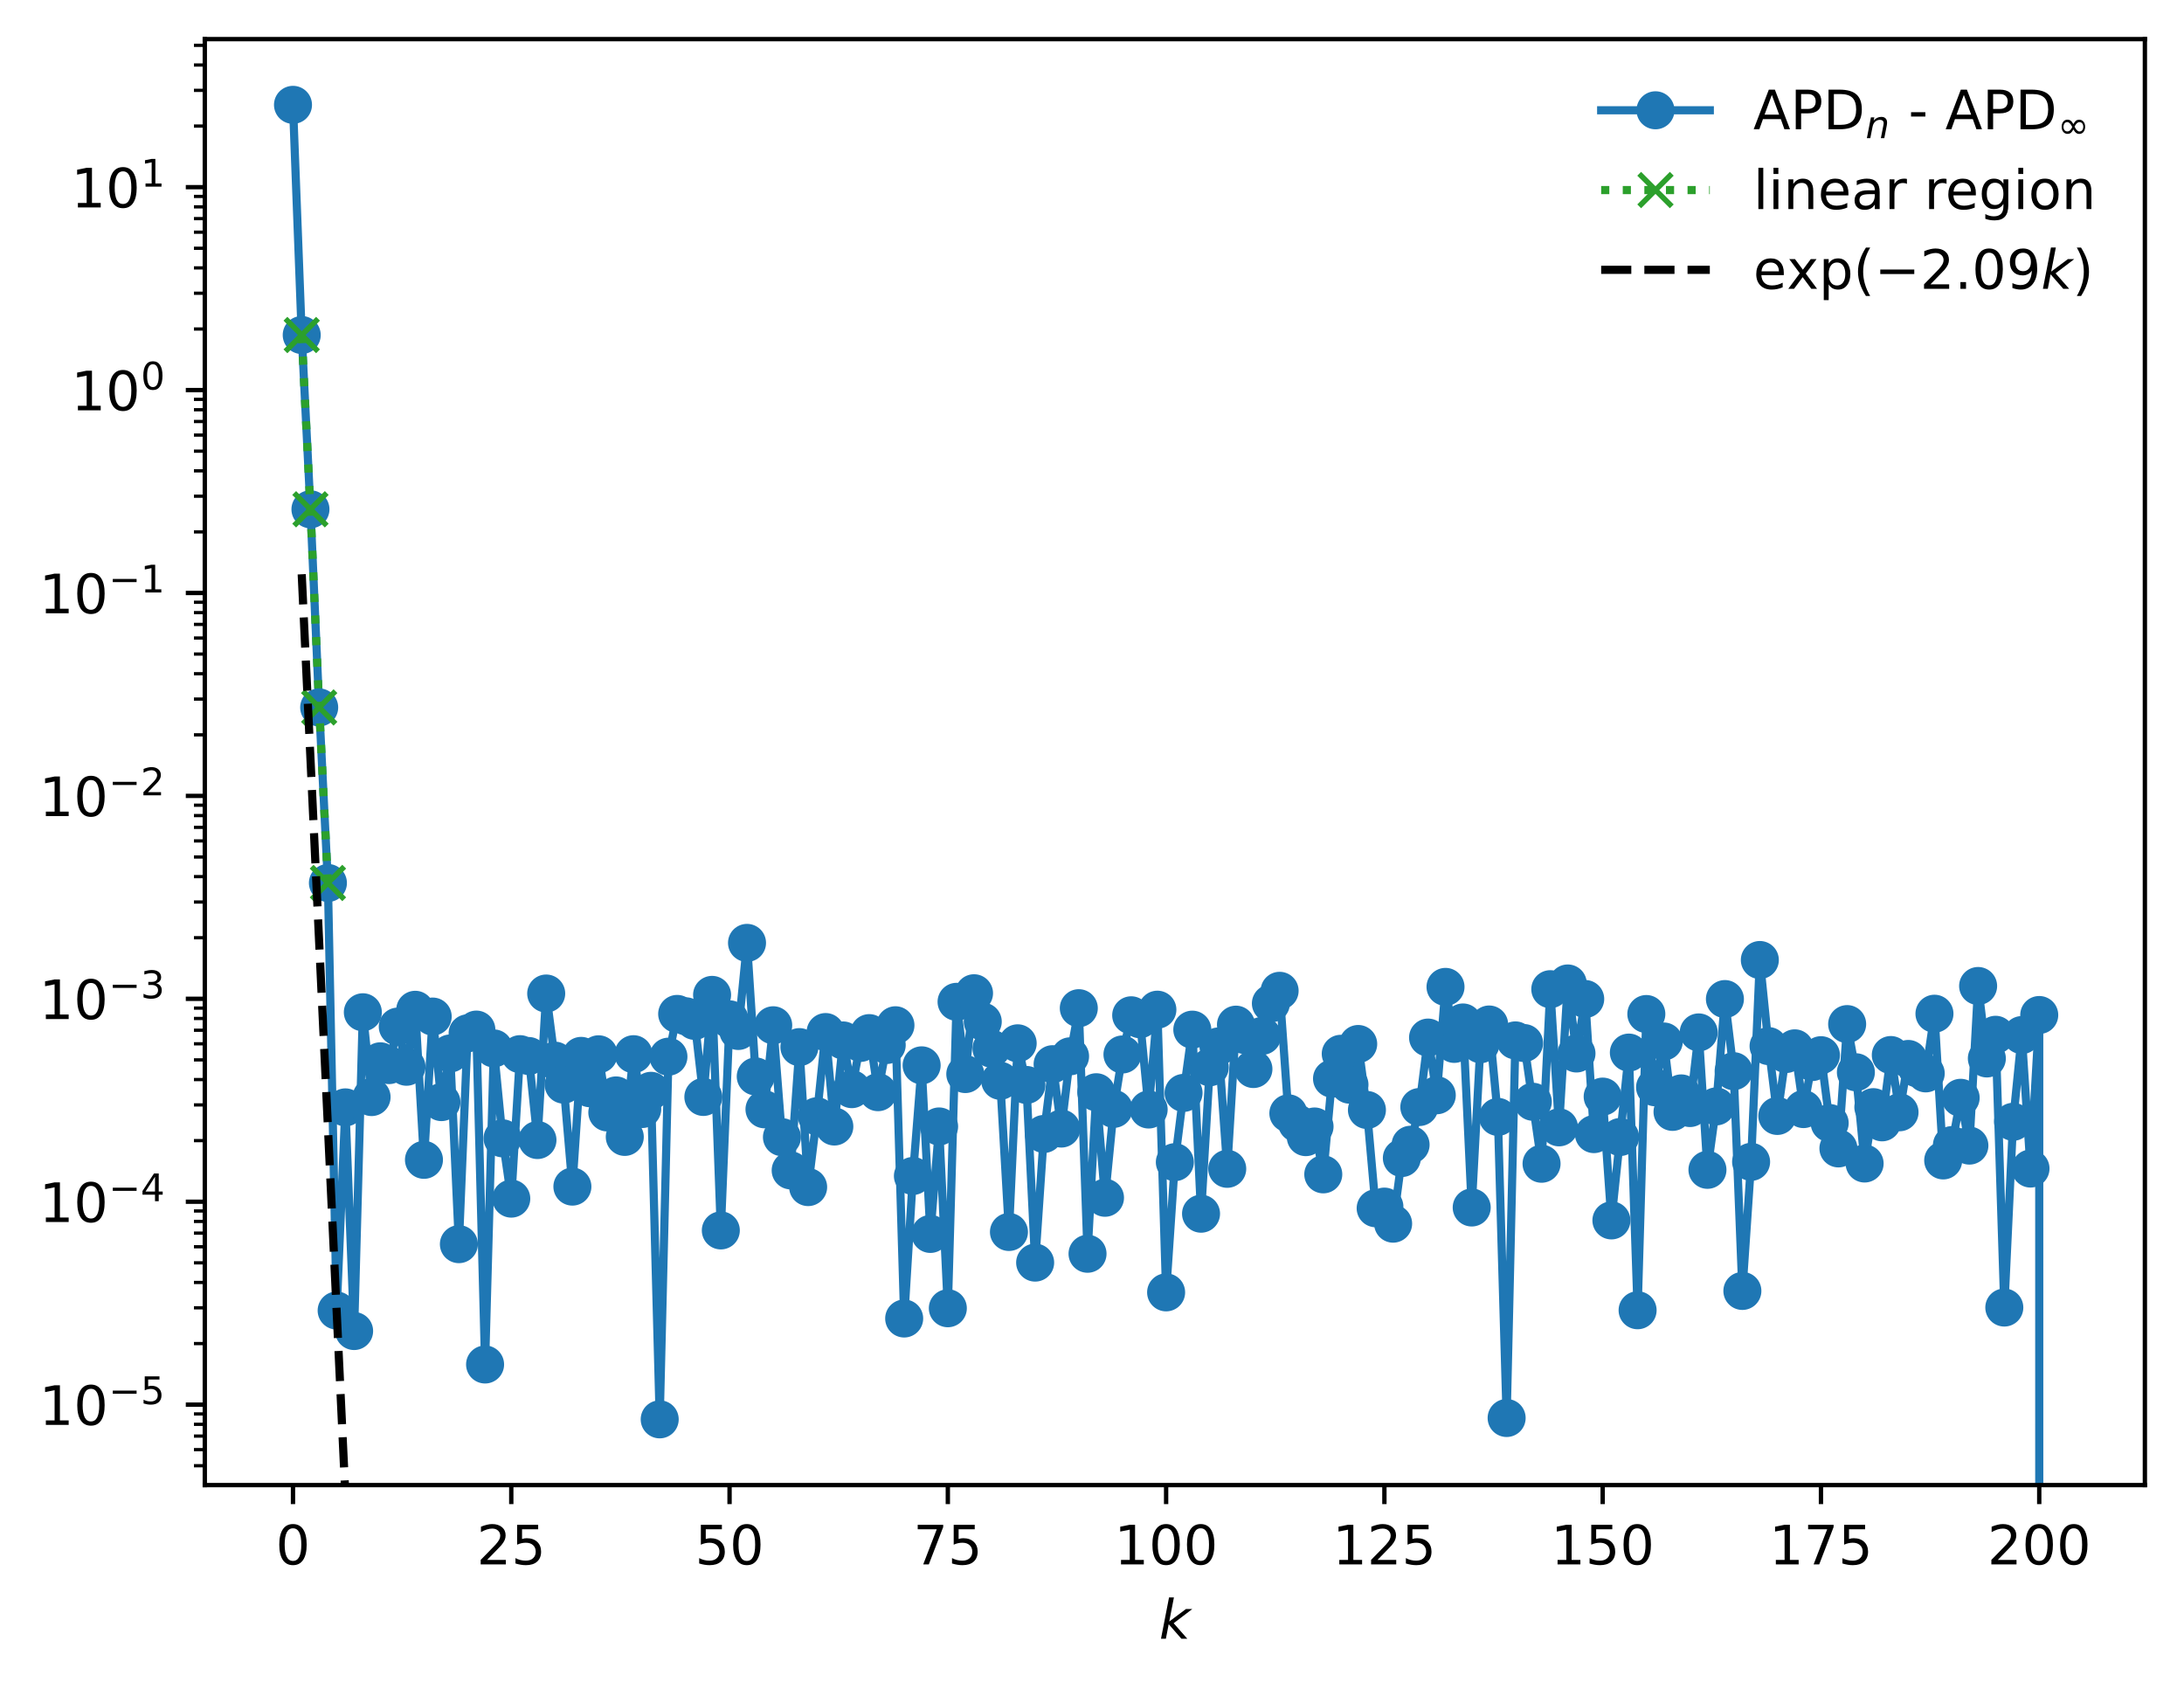 <?xml version="1.0" encoding="utf-8" standalone="no"?>
<!DOCTYPE svg PUBLIC "-//W3C//DTD SVG 1.1//EN"
  "http://www.w3.org/Graphics/SVG/1.1/DTD/svg11.dtd">
<!-- Created with matplotlib (https://matplotlib.org/) -->
<svg height="310.868pt" version="1.1" viewBox="0 0 402.02 310.868" width="402.02pt" xmlns="http://www.w3.org/2000/svg" xmlns:xlink="http://www.w3.org/1999/xlink">
 <defs>
  <style type="text/css">
*{stroke-linecap:butt;stroke-linejoin:round;}
  </style>
 </defs>
 <g id="figure_1">
  <g id="patch_1">
   <path d="M 0 310.868 
L 402.02 310.868 
L 402.02 0 
L 0 0 
z
" style="fill:#ffffff;"/>
  </g>
  <g id="axes_1">
   <g id="patch_2">
    <path d="M 37.7 273.312 
L 394.82 273.312 
L 394.82 7.2 
L 37.7 7.2 
z
" style="fill:#ffffff;"/>
   </g>
   <g id="matplotlib.axis_1">
    <g id="xtick_1">
     <g id="line2d_1">
      <defs>
       <path d="M 0 0 
L 0 3.5 
" id="m2f11b6f1ef" style="stroke:#000000;stroke-width:0.8;"/>
      </defs>
      <g>
       <use style="stroke:#000000;stroke-width:0.8;" x="53.933" xlink:href="#m2f11b6f1ef" y="273.312"/>
      </g>
     </g>
     <g id="text_1">
      <!-- 0 -->
      <defs>
       <path d="M 31.781 66.406 
Q 24.172 66.406 20.328 58.906 
Q 16.5 51.422 16.5 36.375 
Q 16.5 21.391 20.328 13.891 
Q 24.172 6.391 31.781 6.391 
Q 39.453 6.391 43.281 13.891 
Q 47.125 21.391 47.125 36.375 
Q 47.125 51.422 43.281 58.906 
Q 39.453 66.406 31.781 66.406 
z
M 31.781 74.219 
Q 44.047 74.219 50.516 64.516 
Q 56.984 54.828 56.984 36.375 
Q 56.984 17.969 50.516 8.266 
Q 44.047 -1.422 31.781 -1.422 
Q 19.531 -1.422 13.062 8.266 
Q 6.594 17.969 6.594 36.375 
Q 6.594 54.828 13.062 64.516 
Q 19.531 74.219 31.781 74.219 
z
" id="DejaVuSans-48"/>
      </defs>
      <g transform="translate(50.751 287.91)scale(0.1 -0.1)">
       <use xlink:href="#DejaVuSans-48"/>
      </g>
     </g>
    </g>
    <g id="xtick_2">
     <g id="line2d_2">
      <g>
       <use style="stroke:#000000;stroke-width:0.8;" x="94.113" xlink:href="#m2f11b6f1ef" y="273.312"/>
      </g>
     </g>
     <g id="text_2">
      <!-- 25 -->
      <defs>
       <path d="M 19.188 8.297 
L 53.609 8.297 
L 53.609 0 
L 7.328 0 
L 7.328 8.297 
Q 12.938 14.109 22.625 23.891 
Q 32.328 33.688 34.812 36.531 
Q 39.547 41.844 41.422 45.531 
Q 43.312 49.219 43.312 52.781 
Q 43.312 58.594 39.234 62.25 
Q 35.156 65.922 28.609 65.922 
Q 23.969 65.922 18.812 64.312 
Q 13.672 62.703 7.812 59.422 
L 7.812 69.391 
Q 13.766 71.781 18.938 73 
Q 24.125 74.219 28.422 74.219 
Q 39.75 74.219 46.484 68.547 
Q 53.219 62.891 53.219 53.422 
Q 53.219 48.922 51.531 44.891 
Q 49.859 40.875 45.406 35.406 
Q 44.188 33.984 37.641 27.219 
Q 31.109 20.453 19.188 8.297 
z
" id="DejaVuSans-50"/>
       <path d="M 10.797 72.906 
L 49.516 72.906 
L 49.516 64.594 
L 19.828 64.594 
L 19.828 46.734 
Q 21.969 47.469 24.109 47.828 
Q 26.266 48.188 28.422 48.188 
Q 40.625 48.188 47.75 41.5 
Q 54.891 34.812 54.891 23.391 
Q 54.891 11.625 47.562 5.094 
Q 40.234 -1.422 26.906 -1.422 
Q 22.312 -1.422 17.547 -0.641 
Q 12.797 0.141 7.719 1.703 
L 7.719 11.625 
Q 12.109 9.234 16.797 8.062 
Q 21.484 6.891 26.703 6.891 
Q 35.156 6.891 40.078 11.328 
Q 45.016 15.766 45.016 23.391 
Q 45.016 31 40.078 35.438 
Q 35.156 39.891 26.703 39.891 
Q 22.75 39.891 18.812 39.016 
Q 14.891 38.141 10.797 36.281 
z
" id="DejaVuSans-53"/>
      </defs>
      <g transform="translate(87.75 287.91)scale(0.1 -0.1)">
       <use xlink:href="#DejaVuSans-50"/>
       <use x="63.623" xlink:href="#DejaVuSans-53"/>
      </g>
     </g>
    </g>
    <g id="xtick_3">
     <g id="line2d_3">
      <g>
       <use style="stroke:#000000;stroke-width:0.8;" x="134.293" xlink:href="#m2f11b6f1ef" y="273.312"/>
      </g>
     </g>
     <g id="text_3">
      <!-- 50 -->
      <g transform="translate(127.93 287.91)scale(0.1 -0.1)">
       <use xlink:href="#DejaVuSans-53"/>
       <use x="63.623" xlink:href="#DejaVuSans-48"/>
      </g>
     </g>
    </g>
    <g id="xtick_4">
     <g id="line2d_4">
      <g>
       <use style="stroke:#000000;stroke-width:0.8;" x="174.473" xlink:href="#m2f11b6f1ef" y="273.312"/>
      </g>
     </g>
     <g id="text_4">
      <!-- 75 -->
      <defs>
       <path d="M 8.203 72.906 
L 55.078 72.906 
L 55.078 68.703 
L 28.609 0 
L 18.312 0 
L 43.219 64.594 
L 8.203 64.594 
z
" id="DejaVuSans-55"/>
      </defs>
      <g transform="translate(168.11 287.91)scale(0.1 -0.1)">
       <use xlink:href="#DejaVuSans-55"/>
       <use x="63.623" xlink:href="#DejaVuSans-53"/>
      </g>
     </g>
    </g>
    <g id="xtick_5">
     <g id="line2d_5">
      <g>
       <use style="stroke:#000000;stroke-width:0.8;" x="214.653" xlink:href="#m2f11b6f1ef" y="273.312"/>
      </g>
     </g>
     <g id="text_5">
      <!-- 100 -->
      <defs>
       <path d="M 12.406 8.297 
L 28.516 8.297 
L 28.516 63.922 
L 10.984 60.406 
L 10.984 69.391 
L 28.422 72.906 
L 38.281 72.906 
L 38.281 8.297 
L 54.391 8.297 
L 54.391 0 
L 12.406 0 
z
" id="DejaVuSans-49"/>
      </defs>
      <g transform="translate(205.109 287.91)scale(0.1 -0.1)">
       <use xlink:href="#DejaVuSans-49"/>
       <use x="63.623" xlink:href="#DejaVuSans-48"/>
       <use x="127.246" xlink:href="#DejaVuSans-48"/>
      </g>
     </g>
    </g>
    <g id="xtick_6">
     <g id="line2d_6">
      <g>
       <use style="stroke:#000000;stroke-width:0.8;" x="254.833" xlink:href="#m2f11b6f1ef" y="273.312"/>
      </g>
     </g>
     <g id="text_6">
      <!-- 125 -->
      <g transform="translate(245.289 287.91)scale(0.1 -0.1)">
       <use xlink:href="#DejaVuSans-49"/>
       <use x="63.623" xlink:href="#DejaVuSans-50"/>
       <use x="127.246" xlink:href="#DejaVuSans-53"/>
      </g>
     </g>
    </g>
    <g id="xtick_7">
     <g id="line2d_7">
      <g>
       <use style="stroke:#000000;stroke-width:0.8;" x="295.013" xlink:href="#m2f11b6f1ef" y="273.312"/>
      </g>
     </g>
     <g id="text_7">
      <!-- 150 -->
      <g transform="translate(285.469 287.91)scale(0.1 -0.1)">
       <use xlink:href="#DejaVuSans-49"/>
       <use x="63.623" xlink:href="#DejaVuSans-53"/>
       <use x="127.246" xlink:href="#DejaVuSans-48"/>
      </g>
     </g>
    </g>
    <g id="xtick_8">
     <g id="line2d_8">
      <g>
       <use style="stroke:#000000;stroke-width:0.8;" x="335.193" xlink:href="#m2f11b6f1ef" y="273.312"/>
      </g>
     </g>
     <g id="text_8">
      <!-- 175 -->
      <g transform="translate(325.649 287.91)scale(0.1 -0.1)">
       <use xlink:href="#DejaVuSans-49"/>
       <use x="63.623" xlink:href="#DejaVuSans-55"/>
       <use x="127.246" xlink:href="#DejaVuSans-53"/>
      </g>
     </g>
    </g>
    <g id="xtick_9">
     <g id="line2d_9">
      <g>
       <use style="stroke:#000000;stroke-width:0.8;" x="375.373" xlink:href="#m2f11b6f1ef" y="273.312"/>
      </g>
     </g>
     <g id="text_9">
      <!-- 200 -->
      <g transform="translate(365.829 287.91)scale(0.1 -0.1)">
       <use xlink:href="#DejaVuSans-50"/>
       <use x="63.623" xlink:href="#DejaVuSans-48"/>
       <use x="127.246" xlink:href="#DejaVuSans-48"/>
      </g>
     </g>
    </g>
    <g id="text_10">
     <!-- $ k $ -->
     <defs>
      <path d="M 18.312 75.984 
L 27.297 75.984 
L 18.703 31.688 
L 49.516 54.688 
L 61.188 54.688 
L 26.812 28.516 
L 51.906 0 
L 41.016 0 
L 17.672 26.703 
L 12.5 0 
L 3.516 0 
z
" id="DejaVuSans-Oblique-107"/>
     </defs>
     <g transform="translate(213.36 301.589)scale(0.1 -0.1)">
      <use transform="translate(0 0.016)" xlink:href="#DejaVuSans-Oblique-107"/>
     </g>
    </g>
   </g>
   <g id="matplotlib.axis_2">
    <g id="ytick_1">
     <g id="line2d_10">
      <defs>
       <path d="M 0 0 
L -3.5 0 
" id="m4d2048c631" style="stroke:#000000;stroke-width:0.8;"/>
      </defs>
      <g>
       <use style="stroke:#000000;stroke-width:0.8;" x="37.7" xlink:href="#m4d2048c631" y="258.507"/>
      </g>
     </g>
     <g id="text_11">
      <!-- $\mathdefault{10^{-5}}$ -->
      <defs>
       <path d="M 10.594 35.5 
L 73.188 35.5 
L 73.188 27.203 
L 10.594 27.203 
z
" id="DejaVuSans-8722"/>
      </defs>
      <g transform="translate(7.2 262.306)scale(0.1 -0.1)">
       <use transform="translate(0 0.684)" xlink:href="#DejaVuSans-49"/>
       <use transform="translate(63.623 0.684)" xlink:href="#DejaVuSans-48"/>
       <use transform="translate(128.203 38.966)scale(0.7)" xlink:href="#DejaVuSans-8722"/>
       <use transform="translate(186.855 38.966)scale(0.7)" xlink:href="#DejaVuSans-53"/>
      </g>
     </g>
    </g>
    <g id="ytick_2">
     <g id="line2d_11">
      <g>
       <use style="stroke:#000000;stroke-width:0.8;" x="37.7" xlink:href="#m4d2048c631" y="221.164"/>
      </g>
     </g>
     <g id="text_12">
      <!-- $\mathdefault{10^{-4}}$ -->
      <defs>
       <path d="M 37.797 64.312 
L 12.891 25.391 
L 37.797 25.391 
z
M 35.203 72.906 
L 47.609 72.906 
L 47.609 25.391 
L 58.016 25.391 
L 58.016 17.188 
L 47.609 17.188 
L 47.609 0 
L 37.797 0 
L 37.797 17.188 
L 4.891 17.188 
L 4.891 26.703 
z
" id="DejaVuSans-52"/>
      </defs>
      <g transform="translate(7.2 224.963)scale(0.1 -0.1)">
       <use transform="translate(0 0.684)" xlink:href="#DejaVuSans-49"/>
       <use transform="translate(63.623 0.684)" xlink:href="#DejaVuSans-48"/>
       <use transform="translate(128.203 38.966)scale(0.7)" xlink:href="#DejaVuSans-8722"/>
       <use transform="translate(186.855 38.966)scale(0.7)" xlink:href="#DejaVuSans-52"/>
      </g>
     </g>
    </g>
    <g id="ytick_3">
     <g id="line2d_12">
      <g>
       <use style="stroke:#000000;stroke-width:0.8;" x="37.7" xlink:href="#m4d2048c631" y="183.82"/>
      </g>
     </g>
     <g id="text_13">
      <!-- $\mathdefault{10^{-3}}$ -->
      <defs>
       <path d="M 40.578 39.312 
Q 47.656 37.797 51.625 33 
Q 55.609 28.219 55.609 21.188 
Q 55.609 10.406 48.188 4.484 
Q 40.766 -1.422 27.094 -1.422 
Q 22.516 -1.422 17.656 -0.516 
Q 12.797 0.391 7.625 2.203 
L 7.625 11.719 
Q 11.719 9.328 16.594 8.109 
Q 21.484 6.891 26.812 6.891 
Q 36.078 6.891 40.938 10.547 
Q 45.797 14.203 45.797 21.188 
Q 45.797 27.641 41.281 31.266 
Q 36.766 34.906 28.719 34.906 
L 20.219 34.906 
L 20.219 43.016 
L 29.109 43.016 
Q 36.375 43.016 40.234 45.922 
Q 44.094 48.828 44.094 54.297 
Q 44.094 59.906 40.109 62.906 
Q 36.141 65.922 28.719 65.922 
Q 24.656 65.922 20.016 65.031 
Q 15.375 64.156 9.812 62.312 
L 9.812 71.094 
Q 15.438 72.656 20.344 73.438 
Q 25.25 74.219 29.594 74.219 
Q 40.828 74.219 47.359 69.109 
Q 53.906 64.016 53.906 55.328 
Q 53.906 49.266 50.438 45.094 
Q 46.969 40.922 40.578 39.312 
z
" id="DejaVuSans-51"/>
      </defs>
      <g transform="translate(7.2 187.619)scale(0.1 -0.1)">
       <use transform="translate(0 0.766)" xlink:href="#DejaVuSans-49"/>
       <use transform="translate(63.623 0.766)" xlink:href="#DejaVuSans-48"/>
       <use transform="translate(128.203 39.047)scale(0.7)" xlink:href="#DejaVuSans-8722"/>
       <use transform="translate(186.855 39.047)scale(0.7)" xlink:href="#DejaVuSans-51"/>
      </g>
     </g>
    </g>
    <g id="ytick_4">
     <g id="line2d_13">
      <g>
       <use style="stroke:#000000;stroke-width:0.8;" x="37.7" xlink:href="#m4d2048c631" y="146.476"/>
      </g>
     </g>
     <g id="text_14">
      <!-- $\mathdefault{10^{-2}}$ -->
      <g transform="translate(7.2 150.276)scale(0.1 -0.1)">
       <use transform="translate(0 0.766)" xlink:href="#DejaVuSans-49"/>
       <use transform="translate(63.623 0.766)" xlink:href="#DejaVuSans-48"/>
       <use transform="translate(128.203 39.047)scale(0.7)" xlink:href="#DejaVuSans-8722"/>
       <use transform="translate(186.855 39.047)scale(0.7)" xlink:href="#DejaVuSans-50"/>
      </g>
     </g>
    </g>
    <g id="ytick_5">
     <g id="line2d_14">
      <g>
       <use style="stroke:#000000;stroke-width:0.8;" x="37.7" xlink:href="#m4d2048c631" y="109.133"/>
      </g>
     </g>
     <g id="text_15">
      <!-- $\mathdefault{10^{-1}}$ -->
      <g transform="translate(7.2 112.932)scale(0.1 -0.1)">
       <use transform="translate(0 0.684)" xlink:href="#DejaVuSans-49"/>
       <use transform="translate(63.623 0.684)" xlink:href="#DejaVuSans-48"/>
       <use transform="translate(128.203 38.966)scale(0.7)" xlink:href="#DejaVuSans-8722"/>
       <use transform="translate(186.855 38.966)scale(0.7)" xlink:href="#DejaVuSans-49"/>
      </g>
     </g>
    </g>
    <g id="ytick_6">
     <g id="line2d_15">
      <g>
       <use style="stroke:#000000;stroke-width:0.8;" x="37.7" xlink:href="#m4d2048c631" y="71.789"/>
      </g>
     </g>
     <g id="text_16">
      <!-- $\mathdefault{10^{0}}$ -->
      <g transform="translate(13.1 75.589)scale(0.1 -0.1)">
       <use transform="translate(0 0.766)" xlink:href="#DejaVuSans-49"/>
       <use transform="translate(63.623 0.766)" xlink:href="#DejaVuSans-48"/>
       <use transform="translate(128.203 39.047)scale(0.7)" xlink:href="#DejaVuSans-48"/>
      </g>
     </g>
    </g>
    <g id="ytick_7">
     <g id="line2d_16">
      <g>
       <use style="stroke:#000000;stroke-width:0.8;" x="37.7" xlink:href="#m4d2048c631" y="34.446"/>
      </g>
     </g>
     <g id="text_17">
      <!-- $\mathdefault{10^{1}}$ -->
      <g transform="translate(13.1 38.245)scale(0.1 -0.1)">
       <use transform="translate(0 0.684)" xlink:href="#DejaVuSans-49"/>
       <use transform="translate(63.623 0.684)" xlink:href="#DejaVuSans-48"/>
       <use transform="translate(128.203 38.966)scale(0.7)" xlink:href="#DejaVuSans-49"/>
      </g>
     </g>
    </g>
    <g id="ytick_8">
     <g id="line2d_17">
      <defs>
       <path d="M 0 0 
L -2 0 
" id="m873a6d9e9e" style="stroke:#000000;stroke-width:0.6;"/>
      </defs>
      <g>
       <use style="stroke:#000000;stroke-width:0.6;" x="37.7" xlink:href="#m873a6d9e9e" y="269.749"/>
      </g>
     </g>
    </g>
    <g id="ytick_9">
     <g id="line2d_18">
      <g>
       <use style="stroke:#000000;stroke-width:0.6;" x="37.7" xlink:href="#m873a6d9e9e" y="266.792"/>
      </g>
     </g>
    </g>
    <g id="ytick_10">
     <g id="line2d_19">
      <g>
       <use style="stroke:#000000;stroke-width:0.6;" x="37.7" xlink:href="#m873a6d9e9e" y="264.292"/>
      </g>
     </g>
    </g>
    <g id="ytick_11">
     <g id="line2d_20">
      <g>
       <use style="stroke:#000000;stroke-width:0.6;" x="37.7" xlink:href="#m873a6d9e9e" y="262.126"/>
      </g>
     </g>
    </g>
    <g id="ytick_12">
     <g id="line2d_21">
      <g>
       <use style="stroke:#000000;stroke-width:0.6;" x="37.7" xlink:href="#m873a6d9e9e" y="260.216"/>
      </g>
     </g>
    </g>
    <g id="ytick_13">
     <g id="line2d_22">
      <g>
       <use style="stroke:#000000;stroke-width:0.6;" x="37.7" xlink:href="#m873a6d9e9e" y="247.266"/>
      </g>
     </g>
    </g>
    <g id="ytick_14">
     <g id="line2d_23">
      <g>
       <use style="stroke:#000000;stroke-width:0.6;" x="37.7" xlink:href="#m873a6d9e9e" y="240.69"/>
      </g>
     </g>
    </g>
    <g id="ytick_15">
     <g id="line2d_24">
      <g>
       <use style="stroke:#000000;stroke-width:0.6;" x="37.7" xlink:href="#m873a6d9e9e" y="236.024"/>
      </g>
     </g>
    </g>
    <g id="ytick_16">
     <g id="line2d_25">
      <g>
       <use style="stroke:#000000;stroke-width:0.6;" x="37.7" xlink:href="#m873a6d9e9e" y="232.405"/>
      </g>
     </g>
    </g>
    <g id="ytick_17">
     <g id="line2d_26">
      <g>
       <use style="stroke:#000000;stroke-width:0.6;" x="37.7" xlink:href="#m873a6d9e9e" y="229.448"/>
      </g>
     </g>
    </g>
    <g id="ytick_18">
     <g id="line2d_27">
      <g>
       <use style="stroke:#000000;stroke-width:0.6;" x="37.7" xlink:href="#m873a6d9e9e" y="226.948"/>
      </g>
     </g>
    </g>
    <g id="ytick_19">
     <g id="line2d_28">
      <g>
       <use style="stroke:#000000;stroke-width:0.6;" x="37.7" xlink:href="#m873a6d9e9e" y="224.783"/>
      </g>
     </g>
    </g>
    <g id="ytick_20">
     <g id="line2d_29">
      <g>
       <use style="stroke:#000000;stroke-width:0.6;" x="37.7" xlink:href="#m873a6d9e9e" y="222.872"/>
      </g>
     </g>
    </g>
    <g id="ytick_21">
     <g id="line2d_30">
      <g>
       <use style="stroke:#000000;stroke-width:0.6;" x="37.7" xlink:href="#m873a6d9e9e" y="209.922"/>
      </g>
     </g>
    </g>
    <g id="ytick_22">
     <g id="line2d_31">
      <g>
       <use style="stroke:#000000;stroke-width:0.6;" x="37.7" xlink:href="#m873a6d9e9e" y="203.346"/>
      </g>
     </g>
    </g>
    <g id="ytick_23">
     <g id="line2d_32">
      <g>
       <use style="stroke:#000000;stroke-width:0.6;" x="37.7" xlink:href="#m873a6d9e9e" y="198.681"/>
      </g>
     </g>
    </g>
    <g id="ytick_24">
     <g id="line2d_33">
      <g>
       <use style="stroke:#000000;stroke-width:0.6;" x="37.7" xlink:href="#m873a6d9e9e" y="195.062"/>
      </g>
     </g>
    </g>
    <g id="ytick_25">
     <g id="line2d_34">
      <g>
       <use style="stroke:#000000;stroke-width:0.6;" x="37.7" xlink:href="#m873a6d9e9e" y="192.105"/>
      </g>
     </g>
    </g>
    <g id="ytick_26">
     <g id="line2d_35">
      <g>
       <use style="stroke:#000000;stroke-width:0.6;" x="37.7" xlink:href="#m873a6d9e9e" y="189.605"/>
      </g>
     </g>
    </g>
    <g id="ytick_27">
     <g id="line2d_36">
      <g>
       <use style="stroke:#000000;stroke-width:0.6;" x="37.7" xlink:href="#m873a6d9e9e" y="187.439"/>
      </g>
     </g>
    </g>
    <g id="ytick_28">
     <g id="line2d_37">
      <g>
       <use style="stroke:#000000;stroke-width:0.6;" x="37.7" xlink:href="#m873a6d9e9e" y="185.529"/>
      </g>
     </g>
    </g>
    <g id="ytick_29">
     <g id="line2d_38">
      <g>
       <use style="stroke:#000000;stroke-width:0.6;" x="37.7" xlink:href="#m873a6d9e9e" y="172.579"/>
      </g>
     </g>
    </g>
    <g id="ytick_30">
     <g id="line2d_39">
      <g>
       <use style="stroke:#000000;stroke-width:0.6;" x="37.7" xlink:href="#m873a6d9e9e" y="166.003"/>
      </g>
     </g>
    </g>
    <g id="ytick_31">
     <g id="line2d_40">
      <g>
       <use style="stroke:#000000;stroke-width:0.6;" x="37.7" xlink:href="#m873a6d9e9e" y="161.337"/>
      </g>
     </g>
    </g>
    <g id="ytick_32">
     <g id="line2d_41">
      <g>
       <use style="stroke:#000000;stroke-width:0.6;" x="37.7" xlink:href="#m873a6d9e9e" y="157.718"/>
      </g>
     </g>
    </g>
    <g id="ytick_33">
     <g id="line2d_42">
      <g>
       <use style="stroke:#000000;stroke-width:0.6;" x="37.7" xlink:href="#m873a6d9e9e" y="154.761"/>
      </g>
     </g>
    </g>
    <g id="ytick_34">
     <g id="line2d_43">
      <g>
       <use style="stroke:#000000;stroke-width:0.6;" x="37.7" xlink:href="#m873a6d9e9e" y="152.261"/>
      </g>
     </g>
    </g>
    <g id="ytick_35">
     <g id="line2d_44">
      <g>
       <use style="stroke:#000000;stroke-width:0.6;" x="37.7" xlink:href="#m873a6d9e9e" y="150.095"/>
      </g>
     </g>
    </g>
    <g id="ytick_36">
     <g id="line2d_45">
      <g>
       <use style="stroke:#000000;stroke-width:0.6;" x="37.7" xlink:href="#m873a6d9e9e" y="148.185"/>
      </g>
     </g>
    </g>
    <g id="ytick_37">
     <g id="line2d_46">
      <g>
       <use style="stroke:#000000;stroke-width:0.6;" x="37.7" xlink:href="#m873a6d9e9e" y="135.235"/>
      </g>
     </g>
    </g>
    <g id="ytick_38">
     <g id="line2d_47">
      <g>
       <use style="stroke:#000000;stroke-width:0.6;" x="37.7" xlink:href="#m873a6d9e9e" y="128.659"/>
      </g>
     </g>
    </g>
    <g id="ytick_39">
     <g id="line2d_48">
      <g>
       <use style="stroke:#000000;stroke-width:0.6;" x="37.7" xlink:href="#m873a6d9e9e" y="123.993"/>
      </g>
     </g>
    </g>
    <g id="ytick_40">
     <g id="line2d_49">
      <g>
       <use style="stroke:#000000;stroke-width:0.6;" x="37.7" xlink:href="#m873a6d9e9e" y="120.374"/>
      </g>
     </g>
    </g>
    <g id="ytick_41">
     <g id="line2d_50">
      <g>
       <use style="stroke:#000000;stroke-width:0.6;" x="37.7" xlink:href="#m873a6d9e9e" y="117.418"/>
      </g>
     </g>
    </g>
    <g id="ytick_42">
     <g id="line2d_51">
      <g>
       <use style="stroke:#000000;stroke-width:0.6;" x="37.7" xlink:href="#m873a6d9e9e" y="114.918"/>
      </g>
     </g>
    </g>
    <g id="ytick_43">
     <g id="line2d_52">
      <g>
       <use style="stroke:#000000;stroke-width:0.6;" x="37.7" xlink:href="#m873a6d9e9e" y="112.752"/>
      </g>
     </g>
    </g>
    <g id="ytick_44">
     <g id="line2d_53">
      <g>
       <use style="stroke:#000000;stroke-width:0.6;" x="37.7" xlink:href="#m873a6d9e9e" y="110.842"/>
      </g>
     </g>
    </g>
    <g id="ytick_45">
     <g id="line2d_54">
      <g>
       <use style="stroke:#000000;stroke-width:0.6;" x="37.7" xlink:href="#m873a6d9e9e" y="97.891"/>
      </g>
     </g>
    </g>
    <g id="ytick_46">
     <g id="line2d_55">
      <g>
       <use style="stroke:#000000;stroke-width:0.6;" x="37.7" xlink:href="#m873a6d9e9e" y="91.316"/>
      </g>
     </g>
    </g>
    <g id="ytick_47">
     <g id="line2d_56">
      <g>
       <use style="stroke:#000000;stroke-width:0.6;" x="37.7" xlink:href="#m873a6d9e9e" y="86.65"/>
      </g>
     </g>
    </g>
    <g id="ytick_48">
     <g id="line2d_57">
      <g>
       <use style="stroke:#000000;stroke-width:0.6;" x="37.7" xlink:href="#m873a6d9e9e" y="83.031"/>
      </g>
     </g>
    </g>
    <g id="ytick_49">
     <g id="line2d_58">
      <g>
       <use style="stroke:#000000;stroke-width:0.6;" x="37.7" xlink:href="#m873a6d9e9e" y="80.074"/>
      </g>
     </g>
    </g>
    <g id="ytick_50">
     <g id="line2d_59">
      <g>
       <use style="stroke:#000000;stroke-width:0.6;" x="37.7" xlink:href="#m873a6d9e9e" y="77.574"/>
      </g>
     </g>
    </g>
    <g id="ytick_51">
     <g id="line2d_60">
      <g>
       <use style="stroke:#000000;stroke-width:0.6;" x="37.7" xlink:href="#m873a6d9e9e" y="75.408"/>
      </g>
     </g>
    </g>
    <g id="ytick_52">
     <g id="line2d_61">
      <g>
       <use style="stroke:#000000;stroke-width:0.6;" x="37.7" xlink:href="#m873a6d9e9e" y="73.498"/>
      </g>
     </g>
    </g>
    <g id="ytick_53">
     <g id="line2d_62">
      <g>
       <use style="stroke:#000000;stroke-width:0.6;" x="37.7" xlink:href="#m873a6d9e9e" y="60.548"/>
      </g>
     </g>
    </g>
    <g id="ytick_54">
     <g id="line2d_63">
      <g>
       <use style="stroke:#000000;stroke-width:0.6;" x="37.7" xlink:href="#m873a6d9e9e" y="53.972"/>
      </g>
     </g>
    </g>
    <g id="ytick_55">
     <g id="line2d_64">
      <g>
       <use style="stroke:#000000;stroke-width:0.6;" x="37.7" xlink:href="#m873a6d9e9e" y="49.306"/>
      </g>
     </g>
    </g>
    <g id="ytick_56">
     <g id="line2d_65">
      <g>
       <use style="stroke:#000000;stroke-width:0.6;" x="37.7" xlink:href="#m873a6d9e9e" y="45.687"/>
      </g>
     </g>
    </g>
    <g id="ytick_57">
     <g id="line2d_66">
      <g>
       <use style="stroke:#000000;stroke-width:0.6;" x="37.7" xlink:href="#m873a6d9e9e" y="42.73"/>
      </g>
     </g>
    </g>
    <g id="ytick_58">
     <g id="line2d_67">
      <g>
       <use style="stroke:#000000;stroke-width:0.6;" x="37.7" xlink:href="#m873a6d9e9e" y="40.23"/>
      </g>
     </g>
    </g>
    <g id="ytick_59">
     <g id="line2d_68">
      <g>
       <use style="stroke:#000000;stroke-width:0.6;" x="37.7" xlink:href="#m873a6d9e9e" y="38.065"/>
      </g>
     </g>
    </g>
    <g id="ytick_60">
     <g id="line2d_69">
      <g>
       <use style="stroke:#000000;stroke-width:0.6;" x="37.7" xlink:href="#m873a6d9e9e" y="36.155"/>
      </g>
     </g>
    </g>
    <g id="ytick_61">
     <g id="line2d_70">
      <g>
       <use style="stroke:#000000;stroke-width:0.6;" x="37.7" xlink:href="#m873a6d9e9e" y="23.204"/>
      </g>
     </g>
    </g>
    <g id="ytick_62">
     <g id="line2d_71">
      <g>
       <use style="stroke:#000000;stroke-width:0.6;" x="37.7" xlink:href="#m873a6d9e9e" y="16.628"/>
      </g>
     </g>
    </g>
    <g id="ytick_63">
     <g id="line2d_72">
      <g>
       <use style="stroke:#000000;stroke-width:0.6;" x="37.7" xlink:href="#m873a6d9e9e" y="11.963"/>
      </g>
     </g>
    </g>
    <g id="ytick_64">
     <g id="line2d_73">
      <g>
       <use style="stroke:#000000;stroke-width:0.6;" x="37.7" xlink:href="#m873a6d9e9e" y="8.344"/>
      </g>
     </g>
    </g>
   </g>
   <g id="line2d_74">
    <path clip-path="url(#pf9934bdd4f)" d="M 53.933 19.296 
L 55.54 61.658 
L 57.147 93.731 
L 58.754 130.197 
L 60.362 162.502 
L 61.969 241.19 
L 63.576 203.803 
L 65.183 244.962 
L 66.79 186.297 
L 68.398 201.903 
L 70.005 195.321 
L 71.612 196.019 
L 73.219 188.935 
L 74.826 196.323 
L 76.434 185.841 
L 78.041 213.456 
L 79.648 187.087 
L 81.255 202.829 
L 82.862 193.883 
L 84.47 228.974 
L 86.077 190.172 
L 87.684 189.484 
L 89.291 251.119 
L 90.898 192.951 
L 92.506 209.497 
L 94.113 220.592 
L 95.72 194.007 
L 97.327 194.348 
L 98.934 209.812 
L 100.542 182.847 
L 102.149 195.204 
L 103.756 199.615 
L 105.363 218.382 
L 106.97 194.325 
L 108.578 200.279 
L 110.185 194.032 
L 111.792 204.733 
L 113.399 201.602 
L 115.006 209.236 
L 116.614 194.015 
L 118.221 204.103 
L 119.828 200.754 
L 121.435 261.216 
L 123.042 194.468 
L 124.65 186.601 
L 126.257 187.039 
L 127.864 187.881 
L 129.471 201.882 
L 131.078 183.098 
L 132.686 226.446 
L 134.293 187.596 
L 135.9 189.739 
L 137.507 173.529 
L 139.114 198.11 
L 140.722 204.155 
L 142.329 188.69 
L 143.936 209.283 
L 145.543 215.397 
L 147.15 192.711 
L 148.758 218.471 
L 150.365 205.43 
L 151.972 189.938 
L 153.579 207.322 
L 155.186 191.481 
L 156.794 200.446 
L 158.401 191.936 
L 160.008 190.135 
L 161.615 201.003 
L 163.222 192.32 
L 164.83 188.689 
L 166.437 242.655 
L 168.044 216.423 
L 169.651 196.065 
L 171.258 227.092 
L 172.866 207.312 
L 174.473 240.768 
L 176.08 184.374 
L 177.687 197.668 
L 179.294 182.796 
L 182.509 192.993 
L 184.116 198.912 
L 185.723 226.731 
L 187.33 192.011 
L 188.938 199.675 
L 190.545 232.368 
L 192.152 208.696 
L 193.759 195.854 
L 195.366 207.698 
L 196.974 194.404 
L 198.581 185.547 
L 200.188 230.74 
L 201.795 201.015 
L 203.402 220.435 
L 205.01 204.077 
L 206.617 194.063 
L 208.224 186.854 
L 209.831 187.579 
L 211.438 204.192 
L 213.046 185.823 
L 214.653 237.845 
L 216.26 213.885 
L 217.867 201.138 
L 219.474 189.496 
L 221.082 223.368 
L 222.689 196.423 
L 224.296 192.587 
L 225.903 215.107 
L 227.51 188.578 
L 229.118 190.485 
L 230.725 196.744 
L 233.939 184.672 
L 235.546 182.348 
L 237.154 204.894 
L 238.761 206.722 
L 240.368 209.277 
L 241.975 207.319 
L 243.582 216.126 
L 245.19 198.511 
L 246.797 193.942 
L 248.404 199.621 
L 250.011 192.135 
L 251.618 204.281 
L 253.226 222.367 
L 254.833 222.064 
L 256.44 225.202 
L 258.047 213.122 
L 259.654 210.678 
L 261.262 203.739 
L 262.869 190.955 
L 264.476 201.57 
L 266.083 181.626 
L 267.69 192.116 
L 269.298 188.175 
L 270.905 222.225 
L 272.512 192.177 
L 274.119 188.549 
L 275.726 205.553 
L 277.334 260.967 
L 278.941 191.475 
L 280.548 191.963 
L 283.762 214.175 
L 285.37 182.049 
L 286.977 207.476 
L 288.584 180.996 
L 290.191 193.881 
L 291.798 183.855 
L 293.406 208.721 
L 295.013 201.819 
L 296.62 224.603 
L 299.834 193.717 
L 301.442 241.137 
L 303.049 186.62 
L 304.656 200.099 
L 306.263 191.675 
L 307.87 204.631 
L 309.478 201.231 
L 311.085 203.923 
L 312.692 190.006 
L 314.299 215.293 
L 315.906 203.621 
L 317.514 183.866 
L 319.121 197.142 
L 320.728 237.584 
L 322.335 213.827 
L 323.942 176.679 
L 325.55 192.524 
L 327.157 205.377 
L 328.764 193.982 
L 330.371 192.937 
L 331.978 204.115 
L 333.586 195.463 
L 335.193 194.197 
L 336.8 206.686 
L 338.407 211.352 
L 340.014 188.475 
L 341.622 197.338 
L 343.229 214.129 
L 344.836 203.761 
L 346.443 206.552 
L 348.05 194.168 
L 349.658 204.702 
L 351.265 194.888 
L 352.872 196.596 
L 354.479 197.544 
L 356.086 186.564 
L 357.694 213.564 
L 359.301 210.744 
L 360.908 202.038 
L 362.515 210.835 
L 364.122 181.462 
L 365.73 194.795 
L 367.337 190.442 
L 368.944 240.637 
L 370.551 206.456 
L 372.158 190.493 
L 373.766 215.059 
L 375.373 186.802 
L 375.378 311.868 
L 375.378 311.868 
" style="fill:none;stroke:#1f77b4;stroke-linecap:square;stroke-width:1.5;"/>
    <defs>
     <path d="M 0 3 
C 0.796 3 1.559 2.684 2.121 2.121 
C 2.684 1.559 3 0.796 3 0 
C 3 -0.796 2.684 -1.559 2.121 -2.121 
C 1.559 -2.684 0.796 -3 0 -3 
C -0.796 -3 -1.559 -2.684 -2.121 -2.121 
C -2.684 -1.559 -3 -0.796 -3 0 
C -3 0.796 -2.684 1.559 -2.121 2.121 
C -1.559 2.684 -0.796 3 0 3 
z
" id="m8ad7be4ba1" style="stroke:#1f77b4;"/>
    </defs>
    <g clip-path="url(#pf9934bdd4f)">
     <use style="fill:#1f77b4;stroke:#1f77b4;" x="53.933" xlink:href="#m8ad7be4ba1" y="19.296"/>
     <use style="fill:#1f77b4;stroke:#1f77b4;" x="55.54" xlink:href="#m8ad7be4ba1" y="61.658"/>
     <use style="fill:#1f77b4;stroke:#1f77b4;" x="57.147" xlink:href="#m8ad7be4ba1" y="93.731"/>
     <use style="fill:#1f77b4;stroke:#1f77b4;" x="58.754" xlink:href="#m8ad7be4ba1" y="130.197"/>
     <use style="fill:#1f77b4;stroke:#1f77b4;" x="60.362" xlink:href="#m8ad7be4ba1" y="162.502"/>
     <use style="fill:#1f77b4;stroke:#1f77b4;" x="61.969" xlink:href="#m8ad7be4ba1" y="241.19"/>
     <use style="fill:#1f77b4;stroke:#1f77b4;" x="63.576" xlink:href="#m8ad7be4ba1" y="203.803"/>
     <use style="fill:#1f77b4;stroke:#1f77b4;" x="65.183" xlink:href="#m8ad7be4ba1" y="244.962"/>
     <use style="fill:#1f77b4;stroke:#1f77b4;" x="66.79" xlink:href="#m8ad7be4ba1" y="186.297"/>
     <use style="fill:#1f77b4;stroke:#1f77b4;" x="68.398" xlink:href="#m8ad7be4ba1" y="201.903"/>
     <use style="fill:#1f77b4;stroke:#1f77b4;" x="70.005" xlink:href="#m8ad7be4ba1" y="195.321"/>
     <use style="fill:#1f77b4;stroke:#1f77b4;" x="71.612" xlink:href="#m8ad7be4ba1" y="196.019"/>
     <use style="fill:#1f77b4;stroke:#1f77b4;" x="73.219" xlink:href="#m8ad7be4ba1" y="188.935"/>
     <use style="fill:#1f77b4;stroke:#1f77b4;" x="74.826" xlink:href="#m8ad7be4ba1" y="196.323"/>
     <use style="fill:#1f77b4;stroke:#1f77b4;" x="76.434" xlink:href="#m8ad7be4ba1" y="185.841"/>
     <use style="fill:#1f77b4;stroke:#1f77b4;" x="78.041" xlink:href="#m8ad7be4ba1" y="213.456"/>
     <use style="fill:#1f77b4;stroke:#1f77b4;" x="79.648" xlink:href="#m8ad7be4ba1" y="187.087"/>
     <use style="fill:#1f77b4;stroke:#1f77b4;" x="81.255" xlink:href="#m8ad7be4ba1" y="202.829"/>
     <use style="fill:#1f77b4;stroke:#1f77b4;" x="82.862" xlink:href="#m8ad7be4ba1" y="193.883"/>
     <use style="fill:#1f77b4;stroke:#1f77b4;" x="84.47" xlink:href="#m8ad7be4ba1" y="228.974"/>
     <use style="fill:#1f77b4;stroke:#1f77b4;" x="86.077" xlink:href="#m8ad7be4ba1" y="190.172"/>
     <use style="fill:#1f77b4;stroke:#1f77b4;" x="87.684" xlink:href="#m8ad7be4ba1" y="189.484"/>
     <use style="fill:#1f77b4;stroke:#1f77b4;" x="89.291" xlink:href="#m8ad7be4ba1" y="251.119"/>
     <use style="fill:#1f77b4;stroke:#1f77b4;" x="90.898" xlink:href="#m8ad7be4ba1" y="192.951"/>
     <use style="fill:#1f77b4;stroke:#1f77b4;" x="92.506" xlink:href="#m8ad7be4ba1" y="209.497"/>
     <use style="fill:#1f77b4;stroke:#1f77b4;" x="94.113" xlink:href="#m8ad7be4ba1" y="220.592"/>
     <use style="fill:#1f77b4;stroke:#1f77b4;" x="95.72" xlink:href="#m8ad7be4ba1" y="194.007"/>
     <use style="fill:#1f77b4;stroke:#1f77b4;" x="97.327" xlink:href="#m8ad7be4ba1" y="194.348"/>
     <use style="fill:#1f77b4;stroke:#1f77b4;" x="98.934" xlink:href="#m8ad7be4ba1" y="209.812"/>
     <use style="fill:#1f77b4;stroke:#1f77b4;" x="100.542" xlink:href="#m8ad7be4ba1" y="182.847"/>
     <use style="fill:#1f77b4;stroke:#1f77b4;" x="102.149" xlink:href="#m8ad7be4ba1" y="195.204"/>
     <use style="fill:#1f77b4;stroke:#1f77b4;" x="103.756" xlink:href="#m8ad7be4ba1" y="199.615"/>
     <use style="fill:#1f77b4;stroke:#1f77b4;" x="105.363" xlink:href="#m8ad7be4ba1" y="218.382"/>
     <use style="fill:#1f77b4;stroke:#1f77b4;" x="106.97" xlink:href="#m8ad7be4ba1" y="194.325"/>
     <use style="fill:#1f77b4;stroke:#1f77b4;" x="108.578" xlink:href="#m8ad7be4ba1" y="200.279"/>
     <use style="fill:#1f77b4;stroke:#1f77b4;" x="110.185" xlink:href="#m8ad7be4ba1" y="194.032"/>
     <use style="fill:#1f77b4;stroke:#1f77b4;" x="111.792" xlink:href="#m8ad7be4ba1" y="204.733"/>
     <use style="fill:#1f77b4;stroke:#1f77b4;" x="113.399" xlink:href="#m8ad7be4ba1" y="201.602"/>
     <use style="fill:#1f77b4;stroke:#1f77b4;" x="115.006" xlink:href="#m8ad7be4ba1" y="209.236"/>
     <use style="fill:#1f77b4;stroke:#1f77b4;" x="116.614" xlink:href="#m8ad7be4ba1" y="194.015"/>
     <use style="fill:#1f77b4;stroke:#1f77b4;" x="118.221" xlink:href="#m8ad7be4ba1" y="204.103"/>
     <use style="fill:#1f77b4;stroke:#1f77b4;" x="119.828" xlink:href="#m8ad7be4ba1" y="200.754"/>
     <use style="fill:#1f77b4;stroke:#1f77b4;" x="121.435" xlink:href="#m8ad7be4ba1" y="261.216"/>
     <use style="fill:#1f77b4;stroke:#1f77b4;" x="123.042" xlink:href="#m8ad7be4ba1" y="194.468"/>
     <use style="fill:#1f77b4;stroke:#1f77b4;" x="124.65" xlink:href="#m8ad7be4ba1" y="186.601"/>
     <use style="fill:#1f77b4;stroke:#1f77b4;" x="126.257" xlink:href="#m8ad7be4ba1" y="187.039"/>
     <use style="fill:#1f77b4;stroke:#1f77b4;" x="127.864" xlink:href="#m8ad7be4ba1" y="187.881"/>
     <use style="fill:#1f77b4;stroke:#1f77b4;" x="129.471" xlink:href="#m8ad7be4ba1" y="201.882"/>
     <use style="fill:#1f77b4;stroke:#1f77b4;" x="131.078" xlink:href="#m8ad7be4ba1" y="183.098"/>
     <use style="fill:#1f77b4;stroke:#1f77b4;" x="132.686" xlink:href="#m8ad7be4ba1" y="226.446"/>
     <use style="fill:#1f77b4;stroke:#1f77b4;" x="134.293" xlink:href="#m8ad7be4ba1" y="187.596"/>
     <use style="fill:#1f77b4;stroke:#1f77b4;" x="135.9" xlink:href="#m8ad7be4ba1" y="189.739"/>
     <use style="fill:#1f77b4;stroke:#1f77b4;" x="137.507" xlink:href="#m8ad7be4ba1" y="173.529"/>
     <use style="fill:#1f77b4;stroke:#1f77b4;" x="139.114" xlink:href="#m8ad7be4ba1" y="198.11"/>
     <use style="fill:#1f77b4;stroke:#1f77b4;" x="140.722" xlink:href="#m8ad7be4ba1" y="204.155"/>
     <use style="fill:#1f77b4;stroke:#1f77b4;" x="142.329" xlink:href="#m8ad7be4ba1" y="188.69"/>
     <use style="fill:#1f77b4;stroke:#1f77b4;" x="143.936" xlink:href="#m8ad7be4ba1" y="209.283"/>
     <use style="fill:#1f77b4;stroke:#1f77b4;" x="145.543" xlink:href="#m8ad7be4ba1" y="215.397"/>
     <use style="fill:#1f77b4;stroke:#1f77b4;" x="147.15" xlink:href="#m8ad7be4ba1" y="192.711"/>
     <use style="fill:#1f77b4;stroke:#1f77b4;" x="148.758" xlink:href="#m8ad7be4ba1" y="218.471"/>
     <use style="fill:#1f77b4;stroke:#1f77b4;" x="150.365" xlink:href="#m8ad7be4ba1" y="205.43"/>
     <use style="fill:#1f77b4;stroke:#1f77b4;" x="151.972" xlink:href="#m8ad7be4ba1" y="189.938"/>
     <use style="fill:#1f77b4;stroke:#1f77b4;" x="153.579" xlink:href="#m8ad7be4ba1" y="207.322"/>
     <use style="fill:#1f77b4;stroke:#1f77b4;" x="155.186" xlink:href="#m8ad7be4ba1" y="191.481"/>
     <use style="fill:#1f77b4;stroke:#1f77b4;" x="156.794" xlink:href="#m8ad7be4ba1" y="200.446"/>
     <use style="fill:#1f77b4;stroke:#1f77b4;" x="158.401" xlink:href="#m8ad7be4ba1" y="191.936"/>
     <use style="fill:#1f77b4;stroke:#1f77b4;" x="160.008" xlink:href="#m8ad7be4ba1" y="190.135"/>
     <use style="fill:#1f77b4;stroke:#1f77b4;" x="161.615" xlink:href="#m8ad7be4ba1" y="201.003"/>
     <use style="fill:#1f77b4;stroke:#1f77b4;" x="163.222" xlink:href="#m8ad7be4ba1" y="192.32"/>
     <use style="fill:#1f77b4;stroke:#1f77b4;" x="164.83" xlink:href="#m8ad7be4ba1" y="188.689"/>
     <use style="fill:#1f77b4;stroke:#1f77b4;" x="166.437" xlink:href="#m8ad7be4ba1" y="242.655"/>
     <use style="fill:#1f77b4;stroke:#1f77b4;" x="168.044" xlink:href="#m8ad7be4ba1" y="216.423"/>
     <use style="fill:#1f77b4;stroke:#1f77b4;" x="169.651" xlink:href="#m8ad7be4ba1" y="196.065"/>
     <use style="fill:#1f77b4;stroke:#1f77b4;" x="171.258" xlink:href="#m8ad7be4ba1" y="227.092"/>
     <use style="fill:#1f77b4;stroke:#1f77b4;" x="172.866" xlink:href="#m8ad7be4ba1" y="207.312"/>
     <use style="fill:#1f77b4;stroke:#1f77b4;" x="174.473" xlink:href="#m8ad7be4ba1" y="240.768"/>
     <use style="fill:#1f77b4;stroke:#1f77b4;" x="176.08" xlink:href="#m8ad7be4ba1" y="184.374"/>
     <use style="fill:#1f77b4;stroke:#1f77b4;" x="177.687" xlink:href="#m8ad7be4ba1" y="197.668"/>
     <use style="fill:#1f77b4;stroke:#1f77b4;" x="179.294" xlink:href="#m8ad7be4ba1" y="182.796"/>
     <use style="fill:#1f77b4;stroke:#1f77b4;" x="180.902" xlink:href="#m8ad7be4ba1" y="188.022"/>
     <use style="fill:#1f77b4;stroke:#1f77b4;" x="182.509" xlink:href="#m8ad7be4ba1" y="192.993"/>
     <use style="fill:#1f77b4;stroke:#1f77b4;" x="184.116" xlink:href="#m8ad7be4ba1" y="198.912"/>
     <use style="fill:#1f77b4;stroke:#1f77b4;" x="185.723" xlink:href="#m8ad7be4ba1" y="226.731"/>
     <use style="fill:#1f77b4;stroke:#1f77b4;" x="187.33" xlink:href="#m8ad7be4ba1" y="192.011"/>
     <use style="fill:#1f77b4;stroke:#1f77b4;" x="188.938" xlink:href="#m8ad7be4ba1" y="199.675"/>
     <use style="fill:#1f77b4;stroke:#1f77b4;" x="190.545" xlink:href="#m8ad7be4ba1" y="232.368"/>
     <use style="fill:#1f77b4;stroke:#1f77b4;" x="192.152" xlink:href="#m8ad7be4ba1" y="208.696"/>
     <use style="fill:#1f77b4;stroke:#1f77b4;" x="193.759" xlink:href="#m8ad7be4ba1" y="195.854"/>
     <use style="fill:#1f77b4;stroke:#1f77b4;" x="195.366" xlink:href="#m8ad7be4ba1" y="207.698"/>
     <use style="fill:#1f77b4;stroke:#1f77b4;" x="196.974" xlink:href="#m8ad7be4ba1" y="194.404"/>
     <use style="fill:#1f77b4;stroke:#1f77b4;" x="198.581" xlink:href="#m8ad7be4ba1" y="185.547"/>
     <use style="fill:#1f77b4;stroke:#1f77b4;" x="200.188" xlink:href="#m8ad7be4ba1" y="230.74"/>
     <use style="fill:#1f77b4;stroke:#1f77b4;" x="201.795" xlink:href="#m8ad7be4ba1" y="201.015"/>
     <use style="fill:#1f77b4;stroke:#1f77b4;" x="203.402" xlink:href="#m8ad7be4ba1" y="220.435"/>
     <use style="fill:#1f77b4;stroke:#1f77b4;" x="205.01" xlink:href="#m8ad7be4ba1" y="204.077"/>
     <use style="fill:#1f77b4;stroke:#1f77b4;" x="206.617" xlink:href="#m8ad7be4ba1" y="194.063"/>
     <use style="fill:#1f77b4;stroke:#1f77b4;" x="208.224" xlink:href="#m8ad7be4ba1" y="186.854"/>
     <use style="fill:#1f77b4;stroke:#1f77b4;" x="209.831" xlink:href="#m8ad7be4ba1" y="187.579"/>
     <use style="fill:#1f77b4;stroke:#1f77b4;" x="211.438" xlink:href="#m8ad7be4ba1" y="204.192"/>
     <use style="fill:#1f77b4;stroke:#1f77b4;" x="213.046" xlink:href="#m8ad7be4ba1" y="185.823"/>
     <use style="fill:#1f77b4;stroke:#1f77b4;" x="214.653" xlink:href="#m8ad7be4ba1" y="237.845"/>
     <use style="fill:#1f77b4;stroke:#1f77b4;" x="216.26" xlink:href="#m8ad7be4ba1" y="213.885"/>
     <use style="fill:#1f77b4;stroke:#1f77b4;" x="217.867" xlink:href="#m8ad7be4ba1" y="201.138"/>
     <use style="fill:#1f77b4;stroke:#1f77b4;" x="219.474" xlink:href="#m8ad7be4ba1" y="189.496"/>
     <use style="fill:#1f77b4;stroke:#1f77b4;" x="221.082" xlink:href="#m8ad7be4ba1" y="223.368"/>
     <use style="fill:#1f77b4;stroke:#1f77b4;" x="222.689" xlink:href="#m8ad7be4ba1" y="196.423"/>
     <use style="fill:#1f77b4;stroke:#1f77b4;" x="224.296" xlink:href="#m8ad7be4ba1" y="192.587"/>
     <use style="fill:#1f77b4;stroke:#1f77b4;" x="225.903" xlink:href="#m8ad7be4ba1" y="215.107"/>
     <use style="fill:#1f77b4;stroke:#1f77b4;" x="227.51" xlink:href="#m8ad7be4ba1" y="188.578"/>
     <use style="fill:#1f77b4;stroke:#1f77b4;" x="229.118" xlink:href="#m8ad7be4ba1" y="190.485"/>
     <use style="fill:#1f77b4;stroke:#1f77b4;" x="230.725" xlink:href="#m8ad7be4ba1" y="196.744"/>
     <use style="fill:#1f77b4;stroke:#1f77b4;" x="232.332" xlink:href="#m8ad7be4ba1" y="190.639"/>
     <use style="fill:#1f77b4;stroke:#1f77b4;" x="233.939" xlink:href="#m8ad7be4ba1" y="184.672"/>
     <use style="fill:#1f77b4;stroke:#1f77b4;" x="235.546" xlink:href="#m8ad7be4ba1" y="182.348"/>
     <use style="fill:#1f77b4;stroke:#1f77b4;" x="237.154" xlink:href="#m8ad7be4ba1" y="204.894"/>
     <use style="fill:#1f77b4;stroke:#1f77b4;" x="238.761" xlink:href="#m8ad7be4ba1" y="206.722"/>
     <use style="fill:#1f77b4;stroke:#1f77b4;" x="240.368" xlink:href="#m8ad7be4ba1" y="209.277"/>
     <use style="fill:#1f77b4;stroke:#1f77b4;" x="241.975" xlink:href="#m8ad7be4ba1" y="207.319"/>
     <use style="fill:#1f77b4;stroke:#1f77b4;" x="243.582" xlink:href="#m8ad7be4ba1" y="216.126"/>
     <use style="fill:#1f77b4;stroke:#1f77b4;" x="245.19" xlink:href="#m8ad7be4ba1" y="198.511"/>
     <use style="fill:#1f77b4;stroke:#1f77b4;" x="246.797" xlink:href="#m8ad7be4ba1" y="193.942"/>
     <use style="fill:#1f77b4;stroke:#1f77b4;" x="248.404" xlink:href="#m8ad7be4ba1" y="199.621"/>
     <use style="fill:#1f77b4;stroke:#1f77b4;" x="250.011" xlink:href="#m8ad7be4ba1" y="192.135"/>
     <use style="fill:#1f77b4;stroke:#1f77b4;" x="251.618" xlink:href="#m8ad7be4ba1" y="204.281"/>
     <use style="fill:#1f77b4;stroke:#1f77b4;" x="253.226" xlink:href="#m8ad7be4ba1" y="222.367"/>
     <use style="fill:#1f77b4;stroke:#1f77b4;" x="254.833" xlink:href="#m8ad7be4ba1" y="222.064"/>
     <use style="fill:#1f77b4;stroke:#1f77b4;" x="256.44" xlink:href="#m8ad7be4ba1" y="225.202"/>
     <use style="fill:#1f77b4;stroke:#1f77b4;" x="258.047" xlink:href="#m8ad7be4ba1" y="213.122"/>
     <use style="fill:#1f77b4;stroke:#1f77b4;" x="259.654" xlink:href="#m8ad7be4ba1" y="210.678"/>
     <use style="fill:#1f77b4;stroke:#1f77b4;" x="261.262" xlink:href="#m8ad7be4ba1" y="203.739"/>
     <use style="fill:#1f77b4;stroke:#1f77b4;" x="262.869" xlink:href="#m8ad7be4ba1" y="190.955"/>
     <use style="fill:#1f77b4;stroke:#1f77b4;" x="264.476" xlink:href="#m8ad7be4ba1" y="201.57"/>
     <use style="fill:#1f77b4;stroke:#1f77b4;" x="266.083" xlink:href="#m8ad7be4ba1" y="181.626"/>
     <use style="fill:#1f77b4;stroke:#1f77b4;" x="267.69" xlink:href="#m8ad7be4ba1" y="192.116"/>
     <use style="fill:#1f77b4;stroke:#1f77b4;" x="269.298" xlink:href="#m8ad7be4ba1" y="188.175"/>
     <use style="fill:#1f77b4;stroke:#1f77b4;" x="270.905" xlink:href="#m8ad7be4ba1" y="222.225"/>
     <use style="fill:#1f77b4;stroke:#1f77b4;" x="272.512" xlink:href="#m8ad7be4ba1" y="192.177"/>
     <use style="fill:#1f77b4;stroke:#1f77b4;" x="274.119" xlink:href="#m8ad7be4ba1" y="188.549"/>
     <use style="fill:#1f77b4;stroke:#1f77b4;" x="275.726" xlink:href="#m8ad7be4ba1" y="205.553"/>
     <use style="fill:#1f77b4;stroke:#1f77b4;" x="277.334" xlink:href="#m8ad7be4ba1" y="260.967"/>
     <use style="fill:#1f77b4;stroke:#1f77b4;" x="278.941" xlink:href="#m8ad7be4ba1" y="191.475"/>
     <use style="fill:#1f77b4;stroke:#1f77b4;" x="280.548" xlink:href="#m8ad7be4ba1" y="191.963"/>
     <use style="fill:#1f77b4;stroke:#1f77b4;" x="282.155" xlink:href="#m8ad7be4ba1" y="202.767"/>
     <use style="fill:#1f77b4;stroke:#1f77b4;" x="283.762" xlink:href="#m8ad7be4ba1" y="214.175"/>
     <use style="fill:#1f77b4;stroke:#1f77b4;" x="285.37" xlink:href="#m8ad7be4ba1" y="182.049"/>
     <use style="fill:#1f77b4;stroke:#1f77b4;" x="286.977" xlink:href="#m8ad7be4ba1" y="207.476"/>
     <use style="fill:#1f77b4;stroke:#1f77b4;" x="288.584" xlink:href="#m8ad7be4ba1" y="180.996"/>
     <use style="fill:#1f77b4;stroke:#1f77b4;" x="290.191" xlink:href="#m8ad7be4ba1" y="193.881"/>
     <use style="fill:#1f77b4;stroke:#1f77b4;" x="291.798" xlink:href="#m8ad7be4ba1" y="183.855"/>
     <use style="fill:#1f77b4;stroke:#1f77b4;" x="293.406" xlink:href="#m8ad7be4ba1" y="208.721"/>
     <use style="fill:#1f77b4;stroke:#1f77b4;" x="295.013" xlink:href="#m8ad7be4ba1" y="201.819"/>
     <use style="fill:#1f77b4;stroke:#1f77b4;" x="296.62" xlink:href="#m8ad7be4ba1" y="224.603"/>
     <use style="fill:#1f77b4;stroke:#1f77b4;" x="298.227" xlink:href="#m8ad7be4ba1" y="209.254"/>
     <use style="fill:#1f77b4;stroke:#1f77b4;" x="299.834" xlink:href="#m8ad7be4ba1" y="193.717"/>
     <use style="fill:#1f77b4;stroke:#1f77b4;" x="301.442" xlink:href="#m8ad7be4ba1" y="241.137"/>
     <use style="fill:#1f77b4;stroke:#1f77b4;" x="303.049" xlink:href="#m8ad7be4ba1" y="186.62"/>
     <use style="fill:#1f77b4;stroke:#1f77b4;" x="304.656" xlink:href="#m8ad7be4ba1" y="200.099"/>
     <use style="fill:#1f77b4;stroke:#1f77b4;" x="306.263" xlink:href="#m8ad7be4ba1" y="191.675"/>
     <use style="fill:#1f77b4;stroke:#1f77b4;" x="307.87" xlink:href="#m8ad7be4ba1" y="204.631"/>
     <use style="fill:#1f77b4;stroke:#1f77b4;" x="309.478" xlink:href="#m8ad7be4ba1" y="201.231"/>
     <use style="fill:#1f77b4;stroke:#1f77b4;" x="311.085" xlink:href="#m8ad7be4ba1" y="203.923"/>
     <use style="fill:#1f77b4;stroke:#1f77b4;" x="312.692" xlink:href="#m8ad7be4ba1" y="190.006"/>
     <use style="fill:#1f77b4;stroke:#1f77b4;" x="314.299" xlink:href="#m8ad7be4ba1" y="215.293"/>
     <use style="fill:#1f77b4;stroke:#1f77b4;" x="315.906" xlink:href="#m8ad7be4ba1" y="203.621"/>
     <use style="fill:#1f77b4;stroke:#1f77b4;" x="317.514" xlink:href="#m8ad7be4ba1" y="183.866"/>
     <use style="fill:#1f77b4;stroke:#1f77b4;" x="319.121" xlink:href="#m8ad7be4ba1" y="197.142"/>
     <use style="fill:#1f77b4;stroke:#1f77b4;" x="320.728" xlink:href="#m8ad7be4ba1" y="237.584"/>
     <use style="fill:#1f77b4;stroke:#1f77b4;" x="322.335" xlink:href="#m8ad7be4ba1" y="213.827"/>
     <use style="fill:#1f77b4;stroke:#1f77b4;" x="323.942" xlink:href="#m8ad7be4ba1" y="176.679"/>
     <use style="fill:#1f77b4;stroke:#1f77b4;" x="325.55" xlink:href="#m8ad7be4ba1" y="192.524"/>
     <use style="fill:#1f77b4;stroke:#1f77b4;" x="327.157" xlink:href="#m8ad7be4ba1" y="205.377"/>
     <use style="fill:#1f77b4;stroke:#1f77b4;" x="328.764" xlink:href="#m8ad7be4ba1" y="193.982"/>
     <use style="fill:#1f77b4;stroke:#1f77b4;" x="330.371" xlink:href="#m8ad7be4ba1" y="192.937"/>
     <use style="fill:#1f77b4;stroke:#1f77b4;" x="331.978" xlink:href="#m8ad7be4ba1" y="204.115"/>
     <use style="fill:#1f77b4;stroke:#1f77b4;" x="333.586" xlink:href="#m8ad7be4ba1" y="195.463"/>
     <use style="fill:#1f77b4;stroke:#1f77b4;" x="335.193" xlink:href="#m8ad7be4ba1" y="194.197"/>
     <use style="fill:#1f77b4;stroke:#1f77b4;" x="336.8" xlink:href="#m8ad7be4ba1" y="206.686"/>
     <use style="fill:#1f77b4;stroke:#1f77b4;" x="338.407" xlink:href="#m8ad7be4ba1" y="211.352"/>
     <use style="fill:#1f77b4;stroke:#1f77b4;" x="340.014" xlink:href="#m8ad7be4ba1" y="188.475"/>
     <use style="fill:#1f77b4;stroke:#1f77b4;" x="341.622" xlink:href="#m8ad7be4ba1" y="197.338"/>
     <use style="fill:#1f77b4;stroke:#1f77b4;" x="343.229" xlink:href="#m8ad7be4ba1" y="214.129"/>
     <use style="fill:#1f77b4;stroke:#1f77b4;" x="344.836" xlink:href="#m8ad7be4ba1" y="203.761"/>
     <use style="fill:#1f77b4;stroke:#1f77b4;" x="346.443" xlink:href="#m8ad7be4ba1" y="206.552"/>
     <use style="fill:#1f77b4;stroke:#1f77b4;" x="348.05" xlink:href="#m8ad7be4ba1" y="194.168"/>
     <use style="fill:#1f77b4;stroke:#1f77b4;" x="349.658" xlink:href="#m8ad7be4ba1" y="204.702"/>
     <use style="fill:#1f77b4;stroke:#1f77b4;" x="351.265" xlink:href="#m8ad7be4ba1" y="194.888"/>
     <use style="fill:#1f77b4;stroke:#1f77b4;" x="352.872" xlink:href="#m8ad7be4ba1" y="196.596"/>
     <use style="fill:#1f77b4;stroke:#1f77b4;" x="354.479" xlink:href="#m8ad7be4ba1" y="197.544"/>
     <use style="fill:#1f77b4;stroke:#1f77b4;" x="356.086" xlink:href="#m8ad7be4ba1" y="186.564"/>
     <use style="fill:#1f77b4;stroke:#1f77b4;" x="357.694" xlink:href="#m8ad7be4ba1" y="213.564"/>
     <use style="fill:#1f77b4;stroke:#1f77b4;" x="359.301" xlink:href="#m8ad7be4ba1" y="210.744"/>
     <use style="fill:#1f77b4;stroke:#1f77b4;" x="360.908" xlink:href="#m8ad7be4ba1" y="202.038"/>
     <use style="fill:#1f77b4;stroke:#1f77b4;" x="362.515" xlink:href="#m8ad7be4ba1" y="210.835"/>
     <use style="fill:#1f77b4;stroke:#1f77b4;" x="364.122" xlink:href="#m8ad7be4ba1" y="181.462"/>
     <use style="fill:#1f77b4;stroke:#1f77b4;" x="365.73" xlink:href="#m8ad7be4ba1" y="194.795"/>
     <use style="fill:#1f77b4;stroke:#1f77b4;" x="367.337" xlink:href="#m8ad7be4ba1" y="190.442"/>
     <use style="fill:#1f77b4;stroke:#1f77b4;" x="368.944" xlink:href="#m8ad7be4ba1" y="240.637"/>
     <use style="fill:#1f77b4;stroke:#1f77b4;" x="370.551" xlink:href="#m8ad7be4ba1" y="206.456"/>
     <use style="fill:#1f77b4;stroke:#1f77b4;" x="372.158" xlink:href="#m8ad7be4ba1" y="190.493"/>
     <use style="fill:#1f77b4;stroke:#1f77b4;" x="373.766" xlink:href="#m8ad7be4ba1" y="215.059"/>
     <use style="fill:#1f77b4;stroke:#1f77b4;" x="375.373" xlink:href="#m8ad7be4ba1" y="186.802"/>
     <use style="fill:#1f77b4;stroke:#1f77b4;" x="376.331" xlink:href="#m8ad7be4ba1" y="22383.514"/>
    </g>
   </g>
   <g id="line2d_75">
    <path clip-path="url(#pf9934bdd4f)" d="M 55.54 61.658 
L 57.147 93.731 
L 58.754 130.197 
L 60.362 162.502 
" style="fill:none;stroke:#2ca02c;stroke-dasharray:1.5,2.475;stroke-dashoffset:0;stroke-width:1.5;"/>
    <defs>
     <path d="M -3 3 
L 3 -3 
M -3 -3 
L 3 3 
" id="mb575618639" style="stroke:#2ca02c;"/>
    </defs>
    <g clip-path="url(#pf9934bdd4f)">
     <use style="fill:#2ca02c;stroke:#2ca02c;" x="55.54" xlink:href="#mb575618639" y="61.658"/>
     <use style="fill:#2ca02c;stroke:#2ca02c;" x="57.147" xlink:href="#mb575618639" y="93.731"/>
     <use style="fill:#2ca02c;stroke:#2ca02c;" x="58.754" xlink:href="#mb575618639" y="130.197"/>
     <use style="fill:#2ca02c;stroke:#2ca02c;" x="60.362" xlink:href="#mb575618639" y="162.502"/>
    </g>
   </g>
   <g id="line2d_76">
    <path clip-path="url(#pf9934bdd4f)" d="M 55.54 105.689 
L 65.315 311.868 
L 65.315 311.868 
" style="fill:none;stroke:#000000;stroke-dasharray:5.55,2.4;stroke-dashoffset:0;stroke-width:1.5;"/>
   </g>
   <g id="patch_3">
    <path d="M 37.7 273.312 
L 37.7 7.2 
" style="fill:none;stroke:#000000;stroke-linecap:square;stroke-linejoin:miter;stroke-width:0.8;"/>
   </g>
   <g id="patch_4">
    <path d="M 394.82 273.312 
L 394.82 7.2 
" style="fill:none;stroke:#000000;stroke-linecap:square;stroke-linejoin:miter;stroke-width:0.8;"/>
   </g>
   <g id="patch_5">
    <path d="M 37.7 273.312 
L 394.82 273.312 
" style="fill:none;stroke:#000000;stroke-linecap:square;stroke-linejoin:miter;stroke-width:0.8;"/>
   </g>
   <g id="patch_6">
    <path d="M 37.7 7.2 
L 394.82 7.2 
" style="fill:none;stroke:#000000;stroke-linecap:square;stroke-linejoin:miter;stroke-width:0.8;"/>
   </g>
   <g id="legend_1">
    <g id="patch_7">
     <path d="M 292.734 59.256 
L 387.82 59.256 
Q 389.82 59.256 389.82 57.256 
L 389.82 14.2 
Q 389.82 12.2 387.82 12.2 
L 292.734 12.2 
Q 290.734 12.2 290.734 14.2 
L 290.734 57.256 
Q 290.734 59.256 292.734 59.256 
z
" style="fill:#ffffff;opacity:0.8;"/>
    </g>
    <g id="line2d_77">
     <path d="M 294.734 20.298 
L 314.734 20.298 
" style="fill:none;stroke:#1f77b4;stroke-linecap:square;stroke-width:1.5;"/>
    </g>
    <g id="line2d_78">
     <g>
      <use style="fill:#1f77b4;stroke:#1f77b4;" x="304.734" xlink:href="#m8ad7be4ba1" y="20.298"/>
     </g>
    </g>
    <g id="text_18">
     <!-- APD$_n$ - APD$_\infty$ -->
     <defs>
      <path d="M 34.188 63.188 
L 20.797 26.906 
L 47.609 26.906 
z
M 28.609 72.906 
L 39.797 72.906 
L 67.578 0 
L 57.328 0 
L 50.688 18.703 
L 17.828 18.703 
L 11.188 0 
L 0.781 0 
z
" id="DejaVuSans-65"/>
      <path d="M 19.672 64.797 
L 19.672 37.406 
L 32.078 37.406 
Q 38.969 37.406 42.719 40.969 
Q 46.484 44.531 46.484 51.125 
Q 46.484 57.672 42.719 61.234 
Q 38.969 64.797 32.078 64.797 
z
M 9.812 72.906 
L 32.078 72.906 
Q 44.344 72.906 50.609 67.359 
Q 56.891 61.812 56.891 51.125 
Q 56.891 40.328 50.609 34.812 
Q 44.344 29.297 32.078 29.297 
L 19.672 29.297 
L 19.672 0 
L 9.812 0 
z
" id="DejaVuSans-80"/>
      <path d="M 19.672 64.797 
L 19.672 8.109 
L 31.594 8.109 
Q 46.688 8.109 53.688 14.938 
Q 60.688 21.781 60.688 36.531 
Q 60.688 51.172 53.688 57.984 
Q 46.688 64.797 31.594 64.797 
z
M 9.812 72.906 
L 30.078 72.906 
Q 51.266 72.906 61.172 64.094 
Q 71.094 55.281 71.094 36.531 
Q 71.094 17.672 61.125 8.828 
Q 51.172 0 30.078 0 
L 9.812 0 
z
" id="DejaVuSans-68"/>
      <path d="M 55.719 33.016 
L 49.312 0 
L 40.281 0 
L 46.688 32.672 
Q 47.125 34.969 47.359 36.719 
Q 47.609 38.484 47.609 39.5 
Q 47.609 43.609 45.016 45.891 
Q 42.438 48.188 37.797 48.188 
Q 30.562 48.188 25.344 43.375 
Q 20.125 38.578 18.5 30.328 
L 12.5 0 
L 3.516 0 
L 14.109 54.688 
L 23.094 54.688 
L 21.297 46.094 
Q 25.047 50.828 30.312 53.406 
Q 35.594 56 41.406 56 
Q 48.641 56 52.609 52.094 
Q 56.594 48.188 56.594 41.109 
Q 56.594 39.359 56.375 37.359 
Q 56.156 35.359 55.719 33.016 
z
" id="DejaVuSans-Oblique-110"/>
      <path id="DejaVuSans-32"/>
      <path d="M 4.891 31.391 
L 31.203 31.391 
L 31.203 23.391 
L 4.891 23.391 
z
" id="DejaVuSans-45"/>
      <path d="M 45.562 17.047 
Q 44.047 18.797 41.656 22.906 
Q 38.375 17.047 35.5 14.453 
Q 31.891 11.328 26.266 11.328 
Q 19.672 11.328 15.328 16.266 
Q 10.75 21.438 10.75 29.984 
Q 10.75 38.188 15.328 43.75 
Q 19.438 48.688 26.375 48.688 
Q 29.938 48.688 32.562 47.219 
Q 35.641 45.609 37.75 42.828 
Q 39.703 40.328 41.656 36.969 
Q 44.922 42.828 47.797 45.406 
Q 51.422 48.531 57.031 48.531 
Q 63.625 48.531 67.969 43.609 
Q 72.562 38.422 72.562 29.891 
Q 72.562 21.688 67.969 16.109 
Q 63.875 11.188 56.938 11.188 
Q 53.375 11.188 50.734 12.641 
Q 48.094 13.969 45.562 17.047 
z
M 25.734 17.719 
Q 33.797 17.719 38.625 29.438 
Q 32.422 42.234 25.734 42.234 
Q 20.844 42.234 18.359 38.719 
Q 15.672 34.969 15.672 29.984 
Q 15.672 24.516 18.359 21.141 
Q 21.094 17.719 25.734 17.719 
z
M 57.562 42.141 
Q 50.297 42.141 44.672 30.422 
Q 50.828 17.625 57.562 17.625 
Q 62.453 17.625 64.938 21.141 
Q 67.625 24.906 67.625 29.891 
Q 67.625 35.359 64.938 38.719 
Q 62.203 42.141 57.562 42.141 
z
" id="DejaVuSans-8734"/>
     </defs>
     <g transform="translate(322.734 23.798)scale(0.1 -0.1)">
      <use transform="translate(0 0.094)" xlink:href="#DejaVuSans-65"/>
      <use transform="translate(68.408 0.094)" xlink:href="#DejaVuSans-80"/>
      <use transform="translate(128.711 0.094)" xlink:href="#DejaVuSans-68"/>
      <use transform="translate(206.67 -16.312)scale(0.7)" xlink:href="#DejaVuSans-Oblique-110"/>
      <use transform="translate(253.77 0.094)" xlink:href="#DejaVuSans-32"/>
      <use transform="translate(285.557 0.094)" xlink:href="#DejaVuSans-45"/>
      <use transform="translate(321.641 0.094)" xlink:href="#DejaVuSans-32"/>
      <use transform="translate(353.428 0.094)" xlink:href="#DejaVuSans-65"/>
      <use transform="translate(421.836 0.094)" xlink:href="#DejaVuSans-80"/>
      <use transform="translate(482.139 0.094)" xlink:href="#DejaVuSans-68"/>
      <use transform="translate(560.098 -16.312)scale(0.7)" xlink:href="#DejaVuSans-8734"/>
     </g>
    </g>
    <g id="line2d_79">
     <path d="M 294.734 34.977 
L 314.734 34.977 
" style="fill:none;stroke:#2ca02c;stroke-dasharray:1.5,2.475;stroke-dashoffset:0;stroke-width:1.5;"/>
    </g>
    <g id="line2d_80">
     <g>
      <use style="fill:#2ca02c;stroke:#2ca02c;" x="304.734" xlink:href="#mb575618639" y="34.977"/>
     </g>
    </g>
    <g id="text_19">
     <!-- linear region -->
     <defs>
      <path d="M 9.422 75.984 
L 18.406 75.984 
L 18.406 0 
L 9.422 0 
z
" id="DejaVuSans-108"/>
      <path d="M 9.422 54.688 
L 18.406 54.688 
L 18.406 0 
L 9.422 0 
z
M 9.422 75.984 
L 18.406 75.984 
L 18.406 64.594 
L 9.422 64.594 
z
" id="DejaVuSans-105"/>
      <path d="M 54.891 33.016 
L 54.891 0 
L 45.906 0 
L 45.906 32.719 
Q 45.906 40.484 42.875 44.328 
Q 39.844 48.188 33.797 48.188 
Q 26.516 48.188 22.312 43.547 
Q 18.109 38.922 18.109 30.906 
L 18.109 0 
L 9.078 0 
L 9.078 54.688 
L 18.109 54.688 
L 18.109 46.188 
Q 21.344 51.125 25.703 53.562 
Q 30.078 56 35.797 56 
Q 45.219 56 50.047 50.172 
Q 54.891 44.344 54.891 33.016 
z
" id="DejaVuSans-110"/>
      <path d="M 56.203 29.594 
L 56.203 25.203 
L 14.891 25.203 
Q 15.484 15.922 20.484 11.062 
Q 25.484 6.203 34.422 6.203 
Q 39.594 6.203 44.453 7.469 
Q 49.312 8.734 54.109 11.281 
L 54.109 2.781 
Q 49.266 0.734 44.188 -0.344 
Q 39.109 -1.422 33.891 -1.422 
Q 20.797 -1.422 13.156 6.188 
Q 5.516 13.812 5.516 26.812 
Q 5.516 40.234 12.766 48.109 
Q 20.016 56 32.328 56 
Q 43.359 56 49.781 48.891 
Q 56.203 41.797 56.203 29.594 
z
M 47.219 32.234 
Q 47.125 39.594 43.094 43.984 
Q 39.062 48.391 32.422 48.391 
Q 24.906 48.391 20.391 44.141 
Q 15.875 39.891 15.188 32.172 
z
" id="DejaVuSans-101"/>
      <path d="M 34.281 27.484 
Q 23.391 27.484 19.188 25 
Q 14.984 22.516 14.984 16.5 
Q 14.984 11.719 18.141 8.906 
Q 21.297 6.109 26.703 6.109 
Q 34.188 6.109 38.703 11.406 
Q 43.219 16.703 43.219 25.484 
L 43.219 27.484 
z
M 52.203 31.203 
L 52.203 0 
L 43.219 0 
L 43.219 8.297 
Q 40.141 3.328 35.547 0.953 
Q 30.953 -1.422 24.312 -1.422 
Q 15.922 -1.422 10.953 3.297 
Q 6 8.016 6 15.922 
Q 6 25.141 12.172 29.828 
Q 18.359 34.516 30.609 34.516 
L 43.219 34.516 
L 43.219 35.406 
Q 43.219 41.609 39.141 45 
Q 35.062 48.391 27.688 48.391 
Q 23 48.391 18.547 47.266 
Q 14.109 46.141 10.016 43.891 
L 10.016 52.203 
Q 14.938 54.109 19.578 55.047 
Q 24.219 56 28.609 56 
Q 40.484 56 46.344 49.844 
Q 52.203 43.703 52.203 31.203 
z
" id="DejaVuSans-97"/>
      <path d="M 41.109 46.297 
Q 39.594 47.172 37.812 47.578 
Q 36.031 48 33.891 48 
Q 26.266 48 22.188 43.047 
Q 18.109 38.094 18.109 28.812 
L 18.109 0 
L 9.078 0 
L 9.078 54.688 
L 18.109 54.688 
L 18.109 46.188 
Q 20.953 51.172 25.484 53.578 
Q 30.031 56 36.531 56 
Q 37.453 56 38.578 55.875 
Q 39.703 55.766 41.062 55.516 
z
" id="DejaVuSans-114"/>
      <path d="M 45.406 27.984 
Q 45.406 37.75 41.375 43.109 
Q 37.359 48.484 30.078 48.484 
Q 22.859 48.484 18.828 43.109 
Q 14.797 37.75 14.797 27.984 
Q 14.797 18.266 18.828 12.891 
Q 22.859 7.516 30.078 7.516 
Q 37.359 7.516 41.375 12.891 
Q 45.406 18.266 45.406 27.984 
z
M 54.391 6.781 
Q 54.391 -7.172 48.188 -13.984 
Q 42 -20.797 29.203 -20.797 
Q 24.469 -20.797 20.266 -20.094 
Q 16.062 -19.391 12.109 -17.922 
L 12.109 -9.188 
Q 16.062 -11.328 19.922 -12.344 
Q 23.781 -13.375 27.781 -13.375 
Q 36.625 -13.375 41.016 -8.766 
Q 45.406 -4.156 45.406 5.172 
L 45.406 9.625 
Q 42.625 4.781 38.281 2.391 
Q 33.938 0 27.875 0 
Q 17.828 0 11.672 7.656 
Q 5.516 15.328 5.516 27.984 
Q 5.516 40.672 11.672 48.328 
Q 17.828 56 27.875 56 
Q 33.938 56 38.281 53.609 
Q 42.625 51.219 45.406 46.391 
L 45.406 54.688 
L 54.391 54.688 
z
" id="DejaVuSans-103"/>
      <path d="M 30.609 48.391 
Q 23.391 48.391 19.188 42.75 
Q 14.984 37.109 14.984 27.297 
Q 14.984 17.484 19.156 11.844 
Q 23.344 6.203 30.609 6.203 
Q 37.797 6.203 41.984 11.859 
Q 46.188 17.531 46.188 27.297 
Q 46.188 37.016 41.984 42.703 
Q 37.797 48.391 30.609 48.391 
z
M 30.609 56 
Q 42.328 56 49.016 48.375 
Q 55.719 40.766 55.719 27.297 
Q 55.719 13.875 49.016 6.219 
Q 42.328 -1.422 30.609 -1.422 
Q 18.844 -1.422 12.172 6.219 
Q 5.516 13.875 5.516 27.297 
Q 5.516 40.766 12.172 48.375 
Q 18.844 56 30.609 56 
z
" id="DejaVuSans-111"/>
     </defs>
     <g transform="translate(322.734 38.477)scale(0.1 -0.1)">
      <use xlink:href="#DejaVuSans-108"/>
      <use x="27.783" xlink:href="#DejaVuSans-105"/>
      <use x="55.566" xlink:href="#DejaVuSans-110"/>
      <use x="118.945" xlink:href="#DejaVuSans-101"/>
      <use x="180.469" xlink:href="#DejaVuSans-97"/>
      <use x="241.748" xlink:href="#DejaVuSans-114"/>
      <use x="282.861" xlink:href="#DejaVuSans-32"/>
      <use x="314.648" xlink:href="#DejaVuSans-114"/>
      <use x="353.512" xlink:href="#DejaVuSans-101"/>
      <use x="415.035" xlink:href="#DejaVuSans-103"/>
      <use x="478.512" xlink:href="#DejaVuSans-105"/>
      <use x="506.295" xlink:href="#DejaVuSans-111"/>
      <use x="567.477" xlink:href="#DejaVuSans-110"/>
     </g>
    </g>
    <g id="line2d_81">
     <path d="M 294.734 49.656 
L 314.734 49.656 
" style="fill:none;stroke:#000000;stroke-dasharray:5.55,2.4;stroke-dashoffset:0;stroke-width:1.5;"/>
    </g>
    <g id="line2d_82"/>
    <g id="text_20">
     <!-- $ \exp(-2.09 k)$ -->
     <defs>
      <path d="M 54.891 54.688 
L 35.109 28.078 
L 55.906 0 
L 45.312 0 
L 29.391 21.484 
L 13.484 0 
L 2.875 0 
L 24.125 28.609 
L 4.688 54.688 
L 15.281 54.688 
L 29.781 35.203 
L 44.281 54.688 
z
" id="DejaVuSans-120"/>
      <path d="M 18.109 8.203 
L 18.109 -20.797 
L 9.078 -20.797 
L 9.078 54.688 
L 18.109 54.688 
L 18.109 46.391 
Q 20.953 51.266 25.266 53.625 
Q 29.594 56 35.594 56 
Q 45.562 56 51.781 48.094 
Q 58.016 40.188 58.016 27.297 
Q 58.016 14.406 51.781 6.484 
Q 45.562 -1.422 35.594 -1.422 
Q 29.594 -1.422 25.266 0.953 
Q 20.953 3.328 18.109 8.203 
z
M 48.688 27.297 
Q 48.688 37.203 44.609 42.844 
Q 40.531 48.484 33.406 48.484 
Q 26.266 48.484 22.188 42.844 
Q 18.109 37.203 18.109 27.297 
Q 18.109 17.391 22.188 11.75 
Q 26.266 6.109 33.406 6.109 
Q 40.531 6.109 44.609 11.75 
Q 48.688 17.391 48.688 27.297 
z
" id="DejaVuSans-112"/>
      <path d="M 31 75.875 
Q 24.469 64.656 21.281 53.656 
Q 18.109 42.672 18.109 31.391 
Q 18.109 20.125 21.312 9.062 
Q 24.516 -2 31 -13.188 
L 23.188 -13.188 
Q 15.875 -1.703 12.234 9.375 
Q 8.594 20.453 8.594 31.391 
Q 8.594 42.281 12.203 53.312 
Q 15.828 64.359 23.188 75.875 
z
" id="DejaVuSans-40"/>
      <path d="M 10.688 12.406 
L 21 12.406 
L 21 0 
L 10.688 0 
z
" id="DejaVuSans-46"/>
      <path d="M 10.984 1.516 
L 10.984 10.5 
Q 14.703 8.734 18.5 7.812 
Q 22.312 6.891 25.984 6.891 
Q 35.75 6.891 40.891 13.453 
Q 46.047 20.016 46.781 33.406 
Q 43.953 29.203 39.594 26.953 
Q 35.25 24.703 29.984 24.703 
Q 19.047 24.703 12.672 31.312 
Q 6.297 37.938 6.297 49.422 
Q 6.297 60.641 12.938 67.422 
Q 19.578 74.219 30.609 74.219 
Q 43.266 74.219 49.922 64.516 
Q 56.594 54.828 56.594 36.375 
Q 56.594 19.141 48.406 8.859 
Q 40.234 -1.422 26.422 -1.422 
Q 22.703 -1.422 18.891 -0.688 
Q 15.094 0.047 10.984 1.516 
z
M 30.609 32.422 
Q 37.25 32.422 41.125 36.953 
Q 45.016 41.5 45.016 49.422 
Q 45.016 57.281 41.125 61.844 
Q 37.25 66.406 30.609 66.406 
Q 23.969 66.406 20.094 61.844 
Q 16.219 57.281 16.219 49.422 
Q 16.219 41.5 20.094 36.953 
Q 23.969 32.422 30.609 32.422 
z
" id="DejaVuSans-57"/>
      <path d="M 8.016 75.875 
L 15.828 75.875 
Q 23.141 64.359 26.781 53.312 
Q 30.422 42.281 30.422 31.391 
Q 30.422 20.453 26.781 9.375 
Q 23.141 -1.703 15.828 -13.188 
L 8.016 -13.188 
Q 14.5 -2 17.703 9.062 
Q 20.906 20.125 20.906 31.391 
Q 20.906 42.672 17.703 53.656 
Q 14.5 64.656 8.016 75.875 
z
" id="DejaVuSans-41"/>
     </defs>
     <g transform="translate(322.734 53.156)scale(0.1 -0.1)">
      <use transform="translate(0 0.016)" xlink:href="#DejaVuSans-101"/>
      <use transform="translate(61.523 0.016)" xlink:href="#DejaVuSans-120"/>
      <use transform="translate(120.703 0.016)" xlink:href="#DejaVuSans-112"/>
      <use transform="translate(184.18 0.016)" xlink:href="#DejaVuSans-40"/>
      <use transform="translate(223.193 0.016)" xlink:href="#DejaVuSans-8722"/>
      <use transform="translate(306.982 0.016)" xlink:href="#DejaVuSans-50"/>
      <use transform="translate(370.605 0.016)" xlink:href="#DejaVuSans-46"/>
      <use transform="translate(402.393 0.016)" xlink:href="#DejaVuSans-48"/>
      <use transform="translate(466.016 0.016)" xlink:href="#DejaVuSans-57"/>
      <use transform="translate(529.639 0.016)" xlink:href="#DejaVuSans-Oblique-107"/>
      <use transform="translate(587.549 0.016)" xlink:href="#DejaVuSans-41"/>
     </g>
    </g>
   </g>
  </g>
 </g>
 <defs>
  <clipPath id="pf9934bdd4f">
   <rect height="266.112" width="357.12" x="37.7" y="7.2"/>
  </clipPath>
 </defs>
</svg>
